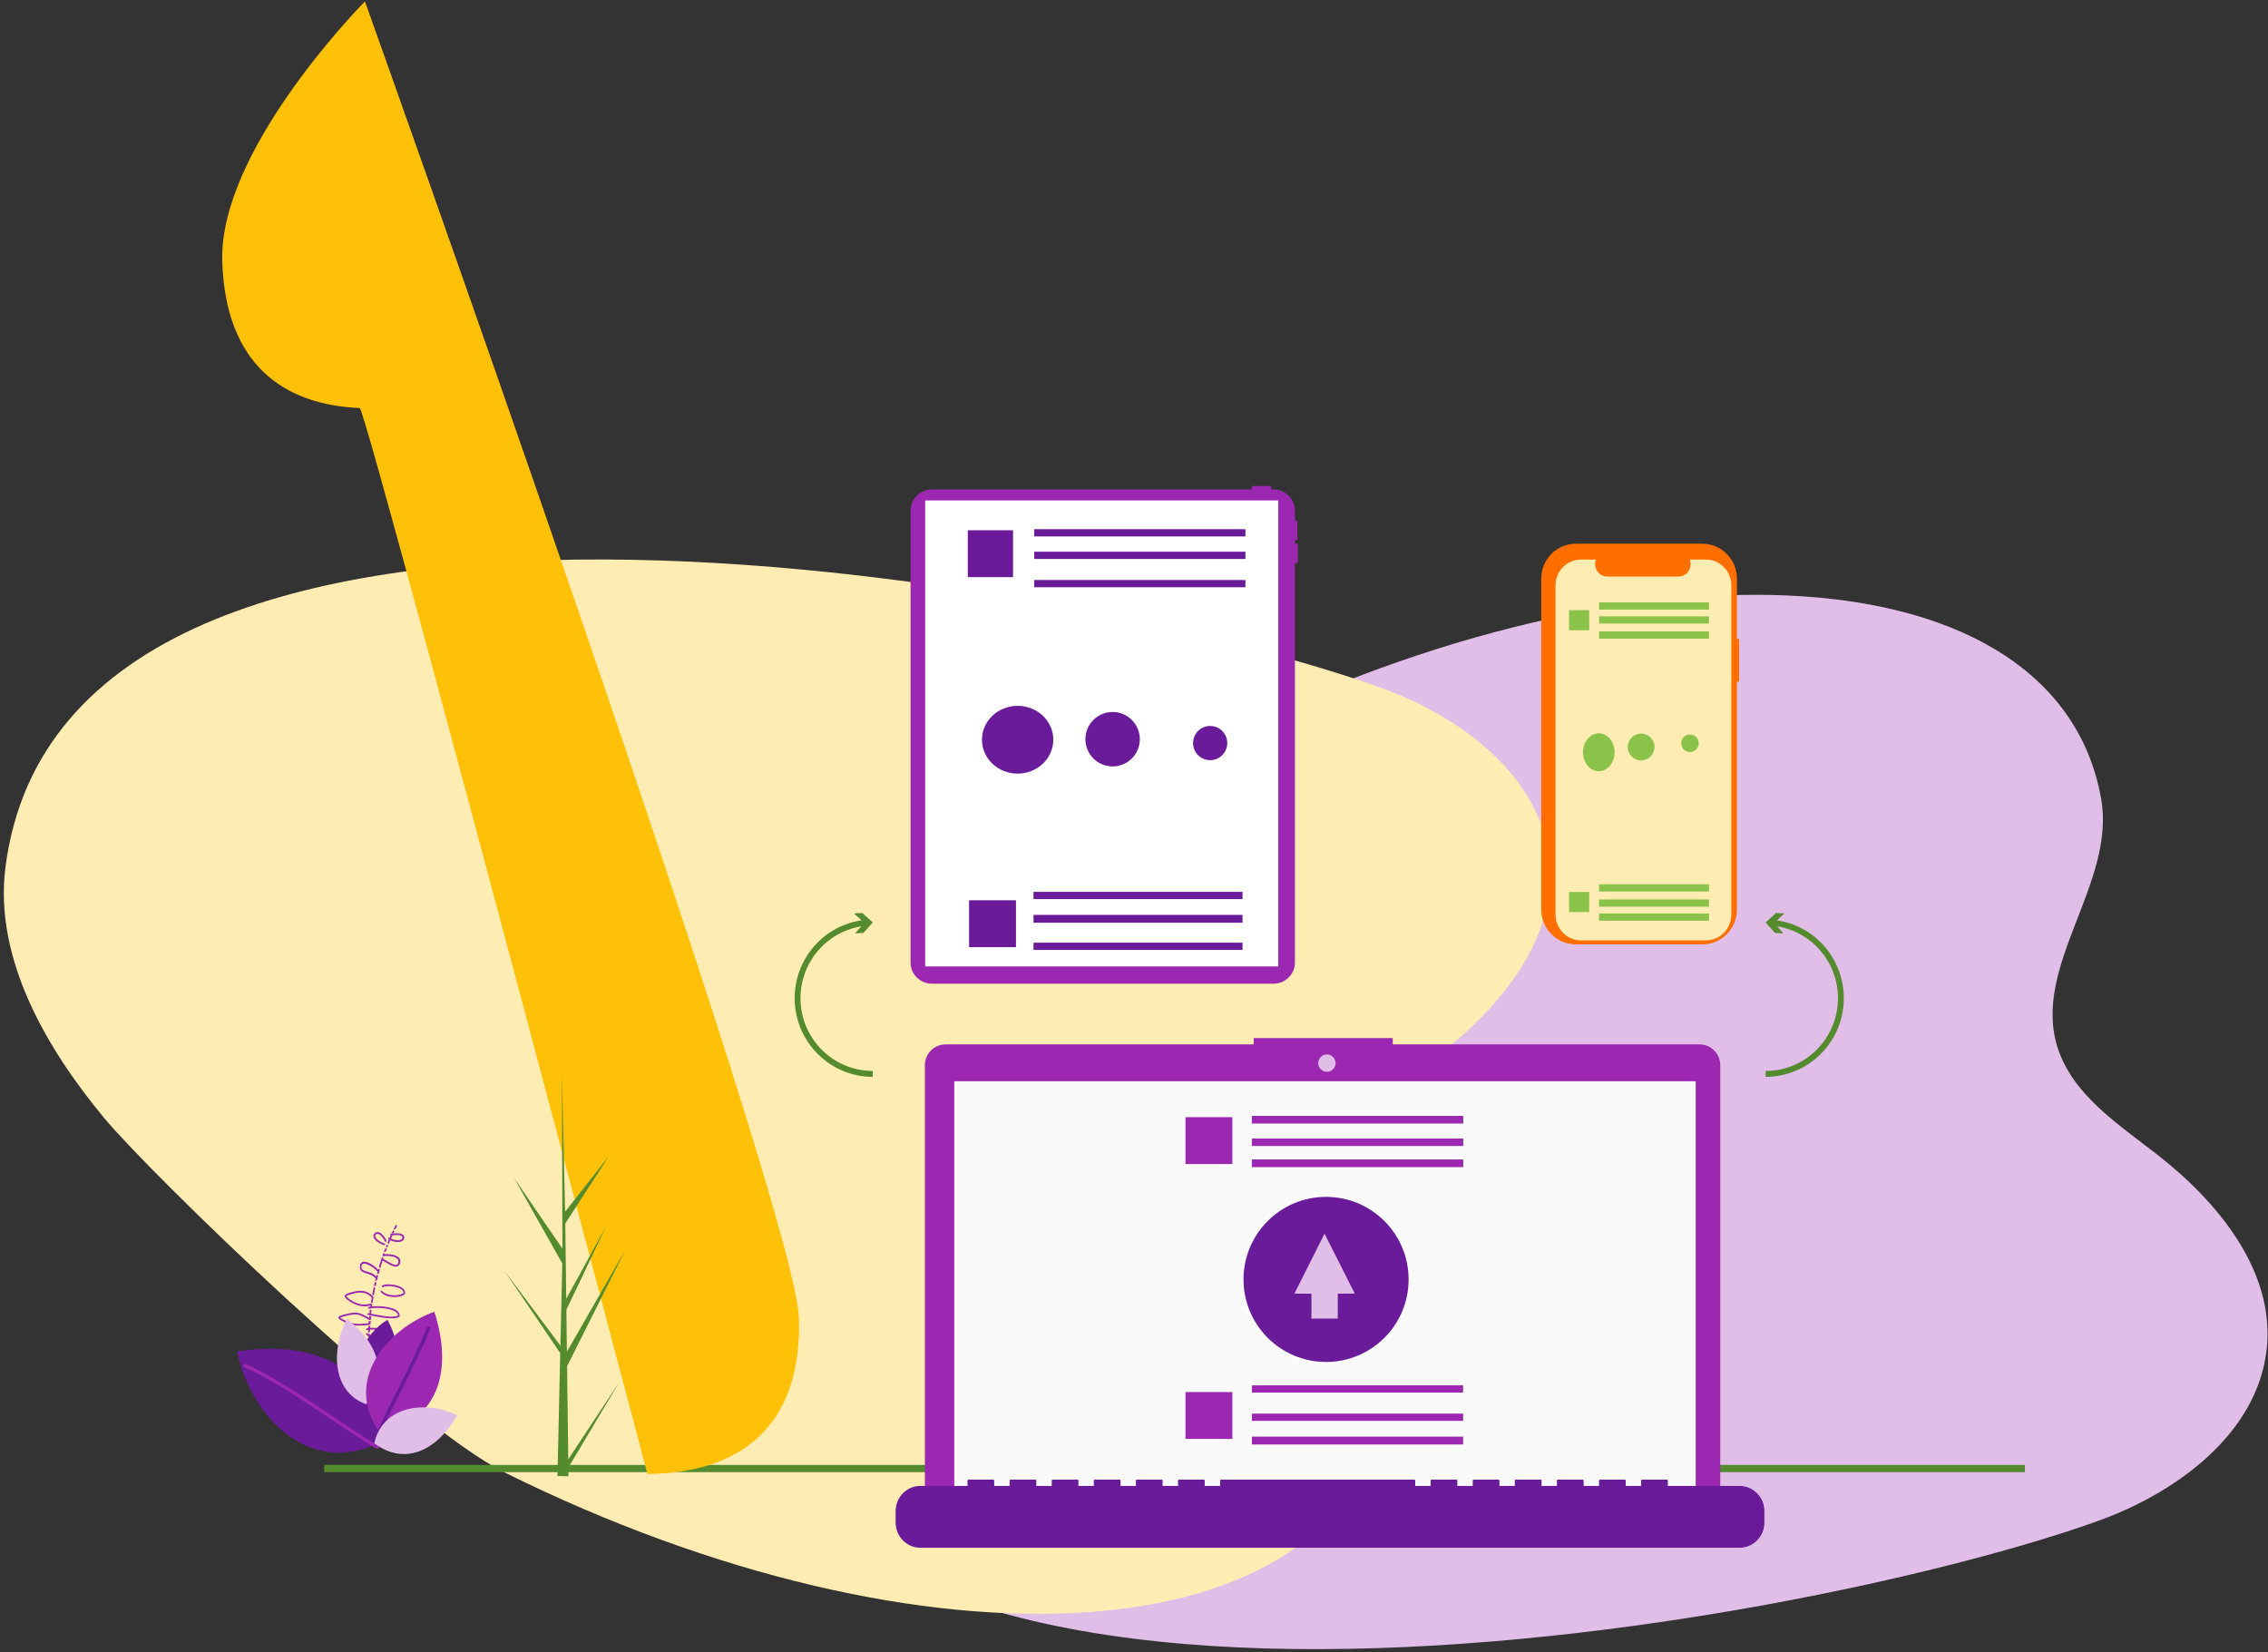 <?xml version="1.0" encoding="UTF-8"?>
<svg width="313px" height="228px" viewBox="0 0 313 228" version="1.1" xmlns="http://www.w3.org/2000/svg" xmlns:xlink="http://www.w3.org/1999/xlink">
    <rect x="0" y="0" width="313" height="228" fill="#333333" stroke="none"/>
    <!-- Generator: Sketch 64 (93537) - https://sketch.com -->
    <title>Integration1</title>
    <desc>Created with Sketch.</desc>
    <g id="Landing" stroke="none" stroke-width="1" fill="none" fill-rule="evenodd">
        <g transform="translate(-228, -3264)" id="Integration">
            <g transform="translate(-475, 3264)">
                <g id="Left" transform="translate(621, 0)">
                    <g id="Integration1" transform="translate(82, 0)">
                        <g id="Group" transform="translate(99.5, 82)" fill="#E1BEE7">
                            <path d="M190.481,28.292 C192.518,39.907 180.862,51.362 184.465,62.579 C186.538,69.059 192.756,73.098 198.115,77.267 C206.636,83.877 214.495,93.48 213.319,104.2 C212.046,115.763 201.042,123.935 190.102,127.88 C149.07,142.652 8.553,168.606 0.235,103.097 C-1.351,90.574 5.837,78.167 13.907,68.462 C20.323,60.746 56.072,26.065 69.138,19.593 C127.339,-9.259 184.476,-5.895 190.481,28.292" id="Path"></path>
                        </g>
                        <g id="Group" transform="translate(0.5, 77)" fill="#FFECB3">
                            <path d="M190.497,117.517 C192.534,105.903 180.879,94.448 184.481,83.231 C186.554,76.751 192.772,72.712 198.131,68.543 C206.65,61.933 214.511,52.33 213.336,41.61 C212.063,30.047 201.058,21.872 190.118,17.93 C149.086,3.155 8.569,-22.796 0.25,42.713 C-1.336,55.236 5.854,67.642 13.922,77.348 C20.34,85.064 56.088,119.742 69.152,126.217 C127.355,155.069 184.489,151.703 190.497,117.517" id="Path"></path>
                        </g>
                        <g id="Group-42" transform="translate(30.5, 0)">
                            <g id="Group" transform="translate(14, 202)" fill="#558B2F">
                                <rect id="Rectangle" x="0.24" y="0.169" width="234.713" height="1"></rect>
                            </g>
                            <g id="Group" fill="#FFC107">
                                <path d="M79.76,181.897 C80.216,197.395 71.097,203.076 59.65,203.407 C59.385,203.415 59.119,203.42 58.856,203.423 C32.901,105.367 19.663,56.331 19.143,56.31 C8.792,55.882 0.599,50.427 0.175,36.011 C-0.264,21.095 18.381,1.714 19.78,0.28 C19.782,0.28 19.782,0.28 19.782,0.28 C19.836,0.223 19.864,0.196 19.864,0.196 C19.864,0.196 79.302,166.4 79.76,181.897" id="Path"></path>
                            </g>
                            <g id="Group" transform="translate(39, 148)" fill="#558B2F">
                                <path d="M8.927,53.387 L15.956,42.765 L8.943,54.529 L8.956,55.724 C8.443,55.73 7.937,55.722 7.432,55.698 L7.78,40.337 L7.772,40.217 L7.785,40.196 L7.819,38.742 L0.121,27.388 L7.809,37.656 L7.835,37.962 L8.1,26.358 L1.451,14.583 L8.118,24.319 L8.05,0.272 L8.05,0.192 L8.053,0.269 L8.493,19.221 L14.552,11.524 L8.514,20.855 L8.645,31.238 L14.219,21.103 L8.666,32.763 L8.739,38.537 L16.846,24.423 L8.762,40.55 L8.927,53.387 Z" id="Path"></path>
                            </g>
                        </g>
                        <g id="Group-43" transform="translate(109.5, 67)">
                            <g id="Group" transform="translate(16, 0)" fill="#9C27B0">
                                <path d="M53.48,8.014 L53.209,8.014 L53.209,7.542 L53.413,7.542 C53.488,7.542 53.55,7.481 53.55,7.409 L53.55,4.985 C53.55,4.911 53.488,4.852 53.413,4.852 L53.209,4.852 L53.209,3.476 L53.209,3.476 C53.209,1.858 51.886,0.547 50.254,0.547 L49.953,0.547 L49.953,0.211 C49.953,0.136 49.894,0.075 49.819,0.075 L47.375,0.075 C47.302,0.075 47.24,0.136 47.24,0.211 L47.24,0.547 L3.116,0.547 L3.116,0.547 C1.484,0.547 0.161,1.858 0.161,3.476 L0.161,65.828 L0.161,65.828 C0.161,67.446 1.484,68.758 3.116,68.758 L50.254,68.758 C51.886,68.758 53.209,67.446 53.209,65.828 L53.209,10.704 L53.48,10.704 C53.556,10.704 53.618,10.642 53.618,10.568 L53.618,8.147 C53.618,8.072 53.556,8.014 53.48,8.014 L53.48,8.014 Z" id="Path"></path>
                            </g>
                            <g id="Group" transform="translate(18, 2)" fill="#FFFFFF">
                                <rect id="Rectangle" x="0.183" y="0.064" width="48.719" height="64.312"></rect>
                            </g>
                            <g id="Group" transform="translate(134, 59)" fill="#558B2F">
                                <path d="M8.112,4.408 C6.435,2.569 4.176,1.37 1.72,1.014 L2.771,0.06 L1.609,0 L0.17,1.307 L1.472,2.756 L2.634,2.815 L1.763,1.847 C6.597,2.631 10.152,6.83 10.152,11.758 C10.152,17.302 5.683,21.799 0.173,21.799 L0.17,21.799 L0.17,22.613 C6.13,22.613 10.961,17.75 10.961,11.758 C10.961,9.035 9.942,6.409 8.112,4.408 L8.112,4.408 Z" id="Path"></path>
                            </g>
                            <g id="Group" transform="translate(0, 59)" fill="#558B2F">
                                <path d="M3.014,4.408 C4.691,2.569 6.952,1.37 9.405,1.014 L8.354,0.06 L9.516,0 L10.956,1.307 L9.656,2.756 L8.492,2.815 L9.365,1.847 C4.529,2.631 0.976,6.83 0.976,11.758 C0.976,17.302 5.443,21.799 10.953,21.799 L10.956,21.799 L10.956,22.613 C4.998,22.613 0.167,17.75 0.167,11.758 C0.167,9.035 1.183,6.409 3.014,4.408 L3.014,4.408 Z" id="Path"></path>
                            </g>
                            <g id="Group" transform="translate(33, 6)" fill="#6A1B9A">
                                <rect id="Rectangle" x="0.231" y="0.031" width="29.148" height="1"></rect>
                            </g>
                            <g id="Group" transform="translate(33, 9)" fill="#6A1B9A">
                                <rect id="Rectangle" x="0.231" y="0.142" width="29.148" height="1"></rect>
                            </g>
                            <g id="Group" transform="translate(33, 13)" fill="#6A1B9A">
                                <rect id="Rectangle" x="0.231" y="0.045" width="29.148" height="1"></rect>
                            </g>
                            <g id="Group" transform="translate(24, 6)" fill="#6A1B9A">
                                <rect id="Rectangle" x="0.065" y="0.178" width="6.241" height="6.472"></rect>
                            </g>
                            <g id="Group" transform="translate(33, 56)" fill="#6A1B9A">
                                <rect id="Rectangle" x="0.131" y="0.083" width="28.847" height="1"></rect>
                            </g>
                            <g id="Group" transform="translate(33, 59)" fill="#6A1B9A">
                                <rect id="Rectangle" x="0.131" y="0.259" width="28.847" height="1.083"></rect>
                            </g>
                            <g id="Group" transform="translate(33, 63)" fill="#6A1B9A">
                                <rect id="Rectangle" x="0.131" y="0.097" width="28.847" height="1"></rect>
                            </g>
                            <g id="Group" transform="translate(24, 57)" fill="#6A1B9A">
                                <rect id="Rectangle" x="0.24" y="0.245" width="6.472" height="6.472"></rect>
                            </g>
                            <g id="Group" transform="translate(31, 35) scale(-1, 1) rotate(-90) translate(-31, -35) translate(26, 30)" fill="#6A1B9A">
                                <path d="M4.912,0.135 C7.495,0.135 9.588,2.339 9.588,5.058 C9.588,7.779 7.495,9.983 4.912,9.983 C2.327,9.983 0.233,7.779 0.233,5.058 C0.233,2.339 2.327,0.135 4.912,0.135" id="Path"></path>
                            </g>
                            <g id="Group" transform="translate(44, 35) scale(-1, 1) rotate(-90) translate(-44, -35) translate(40, 31)" fill="#6A1B9A">
                                <path d="M3.983,0.195 C6.058,0.195 7.741,1.877 7.741,3.95 C7.741,6.025 6.058,7.707 3.983,7.707 C1.908,7.707 0.229,6.025 0.229,3.95 C0.229,1.877 1.908,0.195 3.983,0.195" id="Path"></path>
                            </g>
                            <g id="Group" transform="translate(57.5, 35.5) scale(-1, 1) rotate(-90) translate(-57.5, -35.5) translate(55, 33)" fill="#6A1B9A">
                                <path d="M2.452,0.13 C3.755,0.13 4.813,1.186 4.813,2.489 C4.813,3.794 3.755,4.85 2.452,4.85 C1.149,4.85 0.09,3.794 0.09,2.489 C0.09,1.186 1.149,0.13 2.452,0.13" id="Path"></path>
                            </g>
                        </g>
                        <g id="Group-41" transform="translate(212.5, 75)">
                            <g id="Group" fill="#FF6F00">
                                <path d="M27.511,13.178 L27.21,13.178 L27.21,4.857 L27.21,4.857 C27.21,2.197 25.074,0.038 22.439,0.038 L4.972,0.038 L4.972,0.038 C2.338,0.038 0.202,2.197 0.202,4.857 L0.202,50.513 C0.202,53.173 2.338,55.332 4.972,55.332 L22.439,55.332 L22.439,55.332 C25.074,55.332 27.21,53.173 27.21,50.513 L27.21,19.103 L27.511,19.103 L27.511,13.178 Z" id="Path"></path>
                            </g>
                            <g id="Group" transform="translate(2, 2)" fill="#FFECB3">
                                <path d="M24.441,3.806 L24.441,49.197 C24.441,49.197 24.441,49.197 24.441,49.197 C24.441,51.173 22.872,52.779 20.935,52.779 L3.675,52.779 C1.738,52.779 0.17,51.173 0.17,49.197 L0.17,3.806 C0.17,1.827 1.738,0.225 3.675,0.225 L5.768,0.225 C5.686,0.428 5.646,0.647 5.646,0.866 C5.646,1.806 6.39,2.569 7.31,2.569 L17.152,2.569 C17.152,2.569 17.152,2.569 17.152,2.569 C18.071,2.569 18.816,1.806 18.816,0.866 C18.816,0.647 18.774,0.428 18.694,0.225 L20.935,0.225 C22.872,0.225 24.441,1.827 24.441,3.806 L24.441,3.806 Z" id="Path"></path>
                            </g>
                            <g id="Group" transform="translate(8, 8)" fill="#8BC34A">
                                <rect id="Rectangle" x="0.179" y="0.126" width="15.173" height="1"></rect>
                            </g>
                            <g id="Group" transform="translate(8, 10)" fill="#8BC34A">
                                <rect id="Rectangle" x="0.179" y="0.054" width="15.173" height="1"></rect>
                            </g>
                            <g id="Group" transform="translate(8, 12)" fill="#8BC34A">
                                <rect id="Rectangle" x="0.179" y="0.136" width="15.173" height="1"></rect>
                            </g>
                            <g id="Group" transform="translate(4, 9)" fill="#8BC34A">
                                <rect id="Rectangle" x="0.042" y="0.205" width="2.78" height="2.78"></rect>
                            </g>
                            <g id="Group" transform="translate(8, 47)" fill="#8BC34A">
                                <rect id="Rectangle" x="0.179" y="0.045" width="15.173" height="1"></rect>
                            </g>
                            <g id="Group" transform="translate(8, 49)" fill="#8BC34A">
                                <rect id="Rectangle" x="0.179" y="0.13" width="15.173" height="1"></rect>
                            </g>
                            <g id="Group" transform="translate(8, 51)" fill="#8BC34A">
                                <rect id="Rectangle" x="0.179" y="0.066" width="15.173" height="1"></rect>
                            </g>
                            <g id="Group-45" transform="translate(5, 25)" fill="#8BC34A">
                                <g id="Group" transform="translate(3, 3.5) scale(-1, 1) rotate(-90) translate(-3, -3.5) translate(0, 1)">
                                    <path d="M2.68,0.172 C4.126,0.172 5.299,1.149 5.299,2.354 C5.299,3.559 4.126,4.537 2.68,4.537 C1.234,4.537 0.061,3.559 0.061,2.354 C0.061,1.149 1.234,0.172 2.68,0.172" id="Path"></path>
                                </g>
                                <g id="Group" transform="translate(9, 3) scale(-1, 1) rotate(-90) translate(-9, -3) translate(7, 1)">
                                    <path d="M1.904,0.166 C2.927,0.166 3.757,0.993 3.757,2.016 C3.757,3.039 2.927,3.868 1.904,3.868 C0.884,3.868 0.054,3.039 0.054,2.016 C0.054,0.993 0.884,0.166 1.904,0.166" id="Path"></path>
                                </g>
                                <g id="Group" transform="translate(15.5, 2.5) scale(-1, 1) rotate(-90) translate(-15.5, -2.5) translate(14, 1)">
                                    <path d="M1.429,0.059 C2.098,0.059 2.642,0.602 2.642,1.273 C2.642,1.944 2.098,2.486 1.429,2.486 C0.758,2.486 0.213,1.944 0.213,1.273 C0.213,0.602 0.758,0.059 1.429,0.059" id="Path"></path>
                                </g>
                            </g>
                        </g>
                        <g id="Group-40" transform="translate(123.5, 123)">
                            <g id="Group" transform="translate(93, 0)" fill="#8BC34A">
                                <rect id="Rectangle" x="0.042" y="0.094" width="2.78" height="2.78"></rect>
                            </g>
                            <g id="Group" transform="translate(4, 20)" fill="#9C27B0">
                                <path d="M107.042,1.133 L64.709,1.133 L64.709,0.258 L45.514,0.258 L45.514,1.133 L3.004,1.133 L3.004,1.133 C1.422,1.133 0.141,2.419 0.141,4.005 L0.141,62.123 L0.141,62.123 C0.141,63.707 1.422,64.995 3.004,64.995 L107.042,64.995 C108.621,64.995 109.906,63.707 109.906,62.123 L109.906,4.005 L109.906,4.005 C109.906,2.419 108.621,1.133 107.042,1.133 L107.042,1.133 Z" id="Path"></path>
                            </g>
                            <g id="Group" transform="translate(8, 26)" fill="#FAFAFA">
                                <rect id="Rectangle" x="0.195" y="0.221" width="102.322" height="57.316"></rect>
                            </g>
                            <g id="Group" transform="translate(59.5, 23.5) scale(-1, 1) rotate(-90) translate(-59.5, -23.5) translate(58, 22)" fill="#E1BEE7">
                                <path d="M1.282,0.18 C1.944,0.18 2.48,0.715 2.48,1.378 C2.48,2.04 1.944,2.576 1.282,2.576 C0.619,2.576 0.084,2.04 0.084,1.378 C0.084,0.715 0.619,0.18 1.282,0.18" id="Path"></path>
                            </g>
                            <g id="Group" transform="translate(0, 81)" fill="#6A1B9A">
                                <path d="M116.595,1.073 L106.673,1.073 L106.673,0.344 L106.673,0.344 C106.673,0.264 106.611,0.198 106.533,0.198 L103.132,0.198 L103.132,0.198 C103.054,0.198 102.989,0.264 102.989,0.344 L102.989,1.073 L100.864,1.073 L100.864,0.344 C100.864,0.264 100.8,0.198 100.722,0.198 L97.321,0.198 L97.321,0.198 C97.243,0.198 97.178,0.264 97.178,0.344 L97.178,1.073 L95.054,1.073 L95.054,0.344 C95.054,0.264 94.989,0.198 94.911,0.198 L91.51,0.198 L91.51,0.198 C91.432,0.198 91.367,0.264 91.367,0.344 L91.367,1.073 L89.243,1.073 L89.243,0.344 L89.243,0.344 C89.243,0.264 89.178,0.198 89.1,0.198 L85.699,0.198 L85.699,0.198 C85.621,0.198 85.559,0.264 85.559,0.344 L85.559,1.073 L83.432,1.073 L83.432,0.344 C83.432,0.264 83.37,0.198 83.292,0.198 L79.889,0.198 L79.889,0.198 C79.811,0.198 79.749,0.264 79.749,0.344 L79.749,1.073 L77.621,1.073 L77.621,0.344 C77.621,0.264 77.559,0.198 77.481,0.198 L74.081,0.198 L74.081,0.198 C74.002,0.198 73.938,0.264 73.938,0.344 L73.938,1.073 L71.811,1.073 L71.811,0.344 L71.811,0.344 C71.811,0.264 71.749,0.198 71.671,0.198 L45.029,0.198 L45.029,0.198 C44.949,0.198 44.887,0.264 44.887,0.344 L44.887,1.073 L42.759,1.073 L42.759,0.344 L42.759,0.344 C42.759,0.264 42.698,0.198 42.619,0.198 L39.219,0.198 L39.219,0.198 C39.141,0.198 39.076,0.264 39.076,0.344 L39.076,1.073 L36.951,1.073 L36.951,0.344 L36.951,0.344 C36.951,0.264 36.887,0.198 36.809,0.198 L33.408,0.198 L33.408,0.198 C33.33,0.198 33.265,0.264 33.265,0.344 L33.265,1.073 L31.141,1.073 L31.141,0.344 L31.141,0.344 C31.141,0.264 31.076,0.198 30.998,0.198 L27.597,0.198 L27.597,0.198 C27.519,0.198 27.454,0.264 27.454,0.344 L27.454,1.073 L25.33,1.073 L25.33,0.344 L25.33,0.344 C25.33,0.264 25.265,0.198 25.187,0.198 L21.786,0.198 L21.786,0.198 C21.708,0.198 21.646,0.264 21.646,0.344 L21.646,1.073 L19.519,1.073 L19.519,0.344 L19.519,0.344 C19.519,0.264 19.457,0.198 19.376,0.198 L15.976,0.198 L15.976,0.198 C15.897,0.198 15.836,0.264 15.836,0.344 L15.836,1.073 L13.708,1.073 L13.708,0.344 L13.708,0.344 C13.708,0.264 13.646,0.198 13.568,0.198 L10.167,0.198 L10.167,0.198 C10.087,0.198 10.025,0.264 10.025,0.344 L10.025,1.073 L3.506,1.073 C1.629,1.073 0.105,2.631 0.105,4.548 L0.105,6.12 C0.105,8.04 1.629,9.598 3.506,9.598 L116.595,9.598 L116.595,9.598 C118.472,9.598 119.996,8.04 119.996,6.12 L119.996,4.548 C119.996,2.631 118.472,1.073 116.595,1.073 L116.595,1.073 Z" id="Path"></path>
                            </g>
                            <g id="Group" transform="translate(49, 31)" fill="#6A1B9A">
                                <rect id="Rectangle" x="0.27" y="0.031" width="29.148" height="1"></rect>
                            </g>
                            <g id="Group" transform="translate(49, 34)" fill="#6A1B9A">
                                <rect id="Rectangle" x="0.27" y="0.142" width="29.148" height="1"></rect>
                            </g>
                            <g id="Group" transform="translate(49, 37)" fill="#6A1B9A">
                                <rect id="Rectangle" x="0.27" y="0.045" width="29.148" height="1"></rect>
                            </g>
                            <g id="Group" transform="translate(49, 31)" fill="#9C27B0">
                                <rect id="Rectangle" x="0.27" y="0.031" width="29.148" height="1"></rect>
                            </g>
                            <g id="Group" transform="translate(49, 34)" fill="#9C27B0">
                                <rect id="Rectangle" x="0.27" y="0.142" width="29.148" height="1"></rect>
                            </g>
                            <g id="Group" transform="translate(49, 37)" fill="#9C27B0">
                                <rect id="Rectangle" x="0.27" y="0.045" width="29.148" height="1"></rect>
                            </g>
                            <g id="Group" transform="translate(40, 31)" fill="#9C27B0">
                                <rect id="Rectangle" x="0.105" y="0.178" width="6.472" height="6.472"></rect>
                            </g>
                            <g id="Group" transform="translate(49, 68)" fill="#9C27B0">
                                <rect id="Rectangle" x="0.27" y="0.186" width="29.148" height="1"></rect>
                            </g>
                            <g id="Group" transform="translate(49, 72)" fill="#9C27B0">
                                <rect id="Rectangle" x="0.27" y="0.091" width="29.148" height="1"></rect>
                            </g>
                            <g id="Group" transform="translate(49, 75)" fill="#9C27B0">
                                <rect id="Rectangle" x="0.27" y="0.267" width="29.148" height="1.083"></rect>
                            </g>
                            <g id="Group" transform="translate(40, 69)" fill="#9C27B0">
                                <rect id="Rectangle" x="0.105" y="0.111" width="6.472" height="6.472"></rect>
                            </g>
                        </g>
                        <g id="Group-46" transform="translate(171.5, 165)">
                            <g id="Group" transform="translate(11.5, 11.5) scale(-1, 1) rotate(-90) translate(-11.5, -11.5) " fill="#6A1B9A">
                                <path d="M11.43,0.103 C17.72,0.103 22.822,5.205 22.822,11.495 C22.822,17.787 17.72,22.887 11.43,22.887 C5.137,22.887 0.038,17.787 0.038,11.495 C0.038,5.205 5.137,0.103 11.43,0.103" id="Path"></path>
                            </g>
                            <g id="Group" transform="translate(7, 5)" fill="#E1BEE7">
                                <polygon id="Path" points="8.47 8.527 4.294 0.256 0.136 8.538 2.486 8.535 2.486 11.97 6.121 11.97 6.121 8.53"></polygon>
                            </g>
                        </g>
                        <g id="Group-39" transform="translate(32.5, 169)">
                            <g id="Group" transform="translate(18, 0)" fill="#9C27B0">
                                <path d="M0.422,18.475 C0.39,18.458 0.366,18.426 0.364,18.385 C0.345,18.223 0.321,17.965 0.302,17.626 C0.31,17.629 0.318,17.634 0.326,17.637 C0.329,17.64 0.329,17.64 0.332,17.64 L0.353,17.653 C0.356,17.656 0.356,17.656 0.358,17.656 C0.411,17.688 0.48,17.67 0.512,17.615 C0.547,17.561 0.531,17.485 0.475,17.453 L0.443,17.434 C0.395,17.407 0.345,17.382 0.289,17.363 C0.281,17.187 0.276,16.992 0.271,16.783 C0.287,16.791 0.3,16.797 0.313,16.805 C0.316,16.807 0.316,16.807 0.318,16.807 L0.326,16.813 C0.329,16.813 0.329,16.816 0.329,16.816 C0.385,16.845 0.454,16.826 0.486,16.77 C0.496,16.751 0.501,16.732 0.501,16.713 C0.517,17.512 0.563,18.082 0.594,18.358 C0.602,18.423 0.555,18.483 0.491,18.491 C0.467,18.494 0.443,18.488 0.422,18.475 Z M0.553,16.704 C0.55,16.666 0.528,16.629 0.483,16.607 L0.467,16.599 C0.402,16.572 0.338,16.547 0.267,16.528 C0.261,16.076 0.267,15.558 0.293,14.983 C0.293,14.994 0.293,15.007 0.299,15.018 C0.309,15.051 0.335,15.075 0.367,15.089 C0.399,15.102 0.438,15.108 0.476,15.097 C0.499,15.091 0.531,15.086 0.569,15.078 C0.563,15.241 0.56,15.401 0.557,15.552 C0.534,15.539 0.515,15.528 0.499,15.517 C0.492,15.514 0.486,15.509 0.479,15.506 C0.422,15.479 0.344,15.49 0.303,15.539 C0.254,15.59 0.264,15.663 0.325,15.704 C0.373,15.737 0.447,15.783 0.55,15.832 C0.547,16.146 0.547,16.439 0.553,16.704 Z M0.287,14.978 C0.298,14.669 0.316,14.346 0.34,14.007 C0.437,13.996 0.493,13.991 0.496,13.991 C0.555,13.985 0.602,13.939 0.608,13.888 C0.584,14.219 0.564,14.536 0.552,14.837 C0.481,14.847 0.422,14.858 0.378,14.872 C0.325,14.885 0.29,14.929 0.287,14.978 Z M0.35,13.766 C0.366,13.603 0.378,13.441 0.397,13.272 C0.421,13.286 0.443,13.297 0.468,13.31 C0.471,13.31 0.471,13.313 0.474,13.313 C0.536,13.343 0.616,13.324 0.653,13.27 C0.662,13.256 0.669,13.24 0.672,13.226 C0.65,13.449 0.631,13.663 0.613,13.874 C0.613,13.869 0.613,13.863 0.613,13.858 C0.607,13.82 0.582,13.788 0.545,13.769 C0.52,13.758 0.492,13.752 0.462,13.755 C0.462,13.755 0.421,13.76 0.35,13.766 Z M0.672,13.213 C0.672,13.172 0.647,13.129 0.602,13.107 C0.542,13.075 0.478,13.042 0.411,13.01 C0.43,12.847 0.449,12.684 0.472,12.516 C0.465,12.565 0.494,12.608 0.542,12.63 C0.554,12.635 0.567,12.641 0.583,12.644 C0.583,12.644 0.637,12.652 0.733,12.668 C0.71,12.852 0.688,13.034 0.672,13.213 Z M0.462,12.511 C0.483,12.305 0.507,12.096 0.534,11.884 C0.542,11.811 0.55,11.738 0.561,11.662 C0.558,11.678 0.561,11.697 0.566,11.714 C0.577,11.741 0.596,11.765 0.62,11.776 C0.649,11.792 0.684,11.798 0.716,11.784 C0.735,11.779 0.756,11.773 0.783,11.765 C0.778,11.817 0.772,11.866 0.767,11.914 C0.746,12.088 0.724,12.261 0.705,12.429 C0.638,12.416 0.601,12.41 0.601,12.41 C0.537,12.397 0.475,12.44 0.462,12.503 C0.462,12.505 0.462,12.508 0.462,12.511 Z M0.56,11.654 C0.586,11.459 0.613,11.258 0.642,11.058 C0.7,11.041 0.762,11.022 0.82,11.003 C0.862,10.99 0.892,10.952 0.899,10.911 C0.868,11.115 0.838,11.318 0.815,11.519 C0.743,11.529 0.685,11.546 0.637,11.562 C0.594,11.575 0.568,11.613 0.56,11.654 Z M0.679,10.8 C0.724,10.507 0.772,10.206 0.828,9.903 C0.844,9.919 0.862,9.933 0.881,9.949 C0.886,9.952 0.892,9.954 0.897,9.96 C0.947,9.987 1.011,9.973 1.045,9.927 C1.056,9.914 1.064,9.897 1.067,9.881 C1.006,10.231 0.95,10.572 0.899,10.906 C0.902,10.887 0.899,10.871 0.894,10.852 C0.886,10.822 0.865,10.8 0.841,10.787 C0.812,10.77 0.78,10.765 0.748,10.778 C0.724,10.784 0.703,10.792 0.679,10.8 Z M1.069,9.87 C1.075,9.83 1.059,9.789 1.027,9.762 L1.027,9.762 C0.974,9.719 0.923,9.681 0.873,9.643 C0.939,9.279 1.014,8.911 1.096,8.537 C1.088,8.572 1.098,8.612 1.128,8.642 C1.175,8.691 1.226,8.737 1.282,8.781 C1.202,9.149 1.133,9.512 1.069,9.87 Z M1.096,8.528 C1.207,8.013 1.332,7.485 1.475,6.948 C1.489,6.964 1.504,6.981 1.52,6.997 C1.528,7.005 1.539,7.013 1.547,7.018 C1.592,7.043 1.645,7.037 1.685,6.999 C1.698,6.986 1.709,6.967 1.714,6.948 C1.65,7.195 1.589,7.436 1.531,7.677 C1.449,7.702 1.377,7.729 1.313,7.761 C1.255,7.791 1.231,7.862 1.26,7.921 C1.274,7.943 1.29,7.959 1.308,7.97 C1.34,7.989 1.382,7.992 1.417,7.973 C1.433,7.965 1.449,7.959 1.465,7.951 C1.42,8.141 1.377,8.331 1.337,8.518 C1.321,8.504 1.305,8.49 1.292,8.474 C1.284,8.466 1.276,8.458 1.266,8.453 C1.221,8.428 1.165,8.436 1.128,8.474 C1.112,8.488 1.101,8.507 1.096,8.528 Z M1.717,6.94 C1.725,6.902 1.717,6.861 1.688,6.831 C1.64,6.783 1.592,6.737 1.542,6.693 C1.595,6.495 1.65,6.297 1.709,6.097 C1.725,6.113 1.738,6.129 1.749,6.143 C1.759,6.154 1.77,6.165 1.783,6.17 C1.823,6.194 1.876,6.192 1.913,6.159 C1.932,6.143 1.945,6.124 1.95,6.102 C1.868,6.384 1.791,6.663 1.717,6.94 Z M1.95,6.099 C1.961,6.064 1.956,6.024 1.929,5.991 C1.889,5.945 1.841,5.893 1.783,5.842 C1.924,5.373 2.078,4.896 2.242,4.416 C2.224,4.468 2.247,4.53 2.295,4.557 C2.335,4.579 2.375,4.603 2.417,4.627 C2.247,5.124 2.094,5.614 1.95,6.099 Z M2.242,4.413 C2.308,4.221 2.377,4.028 2.449,3.836 C2.444,3.852 2.441,3.868 2.444,3.887 C2.449,3.928 2.47,3.961 2.502,3.977 C2.523,3.99 2.547,3.996 2.574,3.993 C2.595,3.988 2.619,3.985 2.643,3.985 C2.592,4.123 2.542,4.262 2.494,4.4 C2.465,4.381 2.436,4.365 2.409,4.348 L2.409,4.348 C2.354,4.318 2.282,4.337 2.25,4.394 C2.247,4.4 2.245,4.408 2.242,4.413 Z M2.452,3.828 C2.518,3.643 2.587,3.462 2.659,3.277 C2.709,3.294 2.757,3.305 2.799,3.313 C2.86,3.321 2.921,3.277 2.932,3.212 C2.94,3.161 2.913,3.115 2.871,3.09 C2.86,3.085 2.847,3.08 2.834,3.077 C2.81,3.074 2.781,3.066 2.746,3.055 C2.786,2.952 2.826,2.849 2.868,2.746 C2.876,2.762 2.882,2.776 2.887,2.789 C2.897,2.817 2.916,2.836 2.94,2.849 C2.969,2.865 3.006,2.871 3.038,2.855 C3.067,2.844 3.089,2.822 3.102,2.795 C2.972,3.112 2.85,3.427 2.733,3.741 C2.664,3.744 2.6,3.749 2.545,3.757 C2.502,3.76 2.468,3.79 2.452,3.828 Z M3.104,2.787 C3.115,2.76 3.115,2.73 3.102,2.7 C3.075,2.63 3.035,2.551 2.985,2.464 C3.152,2.066 3.327,1.667 3.513,1.266 C3.492,1.315 3.505,1.374 3.548,1.407 C3.585,1.437 3.625,1.467 3.664,1.494 C3.465,1.925 3.28,2.356 3.104,2.787 Z M3.516,1.258 C3.693,0.876 3.882,0.493 4.078,0.108 C4.107,0.052 4.179,0.03 4.235,0.06 C4.237,0.06 4.237,0.06 4.237,0.062 C4.293,0.092 4.314,0.163 4.285,0.22 C4.214,0.355 4.147,0.491 4.078,0.626 C3.996,0.637 3.922,0.645 3.863,0.653 C3.8,0.659 3.755,0.718 3.762,0.783 C3.768,0.824 3.789,0.857 3.821,0.876 C3.842,0.886 3.866,0.892 3.892,0.889 C3.911,0.886 3.932,0.884 3.954,0.881 C3.89,1.011 3.826,1.144 3.765,1.274 C3.739,1.258 3.715,1.239 3.691,1.22 C3.686,1.217 3.68,1.212 3.675,1.209 C3.627,1.182 3.563,1.193 3.529,1.242 C3.524,1.247 3.518,1.252 3.516,1.258" id="Shape"></path>
                            </g>
                            <g id="Group" transform="translate(21, 1)" fill="#9C27B0">
                                <path d="M0.356,1.167 C0.322,1.147 0.285,1.131 0.251,1.112 C0.204,1.084 0.158,1.054 0.115,1.024 C0.065,0.991 0.05,0.93 0.074,0.883 C0.074,0.881 0.077,0.875 0.077,0.872 C0.08,0.867 0.087,0.861 0.093,0.856 C0.133,0.806 0.207,0.795 0.263,0.823 C0.269,0.828 0.276,0.831 0.282,0.834 C0.31,0.853 0.337,0.872 0.368,0.892 C0.406,0.914 0.446,0.936 0.486,0.955 C0.486,0.955 0.489,0.955 0.489,0.955 C0.693,1.057 0.935,1.125 1.167,1.156 C1.399,1.183 1.619,1.169 1.768,1.114 C1.87,1.076 1.938,1.026 1.981,0.96 C2.003,0.922 2.021,0.875 2.025,0.814 C2.031,0.737 2.012,0.688 1.987,0.647 C1.96,0.605 1.919,0.57 1.857,0.539 C1.857,0.539 1.854,0.539 1.854,0.539 C1.706,0.465 1.452,0.44 1.195,0.446 C0.972,0.449 0.752,0.473 0.588,0.49 C0.563,0.493 0.539,0.495 0.517,0.498 C0.486,0.501 0.458,0.495 0.433,0.484 C0.396,0.465 0.371,0.432 0.365,0.391 C0.356,0.325 0.409,0.267 0.483,0.259 C0.551,0.25 0.638,0.242 0.734,0.231 C0.87,0.22 1.028,0.206 1.192,0.204 C1.47,0.201 1.761,0.22 1.99,0.33 C1.99,0.33 1.99,0.33 1.99,0.33 C2.083,0.374 2.167,0.44 2.22,0.526 C2.278,0.611 2.303,0.715 2.294,0.828 C2.291,0.919 2.263,1.004 2.216,1.076 C2.142,1.2 2.015,1.285 1.87,1.337 C1.727,1.39 1.563,1.412 1.393,1.412 C1.049,1.409 0.672,1.321 0.356,1.167" id="Path"></path>
                            </g>
                            <g id="Group" transform="translate(19, 1)" fill="#9C27B0">
                                <path d="M0.916,1.593 C0.735,1.491 0.545,1.365 0.388,1.222 C0.231,1.076 0.105,0.914 0.058,0.726 C0.028,0.603 0.039,0.462 0.107,0.338 C0.124,0.308 0.143,0.281 0.165,0.253 C0.267,0.121 0.399,0.047 0.539,0.033 C0.677,0.019 0.809,0.063 0.93,0.129 C1.142,0.248 1.335,0.443 1.494,0.647 C1.582,0.757 1.659,0.87 1.72,0.977 C1.772,1.062 1.813,1.145 1.841,1.216 C1.855,1.246 1.855,1.277 1.844,1.304 C1.841,1.307 1.841,1.31 1.841,1.313 C1.827,1.34 1.805,1.362 1.775,1.373 C1.742,1.387 1.703,1.384 1.673,1.368 C1.648,1.354 1.629,1.335 1.618,1.307 C1.612,1.293 1.607,1.277 1.599,1.263 C1.541,1.136 1.434,0.96 1.304,0.795 C1.158,0.608 0.98,0.432 0.817,0.341 C0.817,0.341 0.814,0.341 0.814,0.341 C0.814,0.341 0.814,0.341 0.814,0.341 C0.718,0.289 0.633,0.267 0.561,0.272 C0.493,0.281 0.427,0.311 0.355,0.402 C0.341,0.421 0.327,0.438 0.319,0.457 C0.281,0.528 0.275,0.594 0.292,0.669 C0.311,0.746 0.358,0.831 0.429,0.916 C0.57,1.087 0.803,1.255 1.029,1.381 C1.032,1.381 1.032,1.381 1.035,1.381 C1.037,1.384 1.037,1.387 1.043,1.387 C1.202,1.475 1.362,1.541 1.472,1.577 C1.508,1.588 1.538,1.596 1.563,1.599 C1.577,1.601 1.59,1.604 1.601,1.612 C1.645,1.634 1.673,1.684 1.665,1.736 C1.654,1.802 1.59,1.846 1.527,1.835 C1.483,1.83 1.434,1.816 1.381,1.8 C1.249,1.758 1.087,1.687 0.916,1.593" id="Path"></path>
                            </g>
                            <g id="Group" transform="translate(20, 4)" fill="#9C27B0">
                                <path d="M1.396,1.588 C1.031,1.409 0.65,1.158 0.344,0.991 C0.294,0.963 0.248,0.938 0.201,0.916 C0.145,0.889 0.118,0.828 0.139,0.773 C0.139,0.77 0.139,0.77 0.139,0.77 C0.142,0.765 0.145,0.759 0.149,0.754 C0.186,0.696 0.269,0.674 0.334,0.707 L0.334,0.707 C0.365,0.721 0.399,0.74 0.433,0.757 C0.771,0.936 1.164,1.2 1.523,1.376 C1.526,1.376 1.526,1.376 1.526,1.376 C1.529,1.376 1.529,1.379 1.529,1.379 C1.69,1.456 1.842,1.516 1.972,1.546 C2.102,1.574 2.201,1.571 2.269,1.541 C2.312,1.519 2.356,1.486 2.393,1.425 C2.421,1.381 2.446,1.321 2.464,1.244 C2.507,1.065 2.483,0.933 2.418,0.823 C2.353,0.715 2.238,0.625 2.09,0.55 C2.086,0.55 2.083,0.548 2.08,0.548 C1.669,0.344 1,0.305 0.607,0.336 C0.579,0.338 0.551,0.341 0.526,0.344 C0.495,0.347 0.467,0.341 0.443,0.327 C0.406,0.311 0.381,0.278 0.375,0.237 C0.371,0.22 0.375,0.201 0.381,0.184 C0.381,0.182 0.384,0.179 0.384,0.176 C0.402,0.138 0.443,0.107 0.492,0.105 C0.557,0.096 0.632,0.091 0.712,0.088 C1.148,0.072 1.764,0.118 2.22,0.338 C2.402,0.427 2.56,0.548 2.656,0.71 C2.755,0.872 2.786,1.07 2.73,1.296 C2.706,1.39 2.675,1.472 2.631,1.541 C2.572,1.64 2.489,1.714 2.387,1.756 C2.288,1.8 2.179,1.811 2.071,1.805 C1.851,1.789 1.628,1.701 1.396,1.588" id="Path"></path>
                            </g>
                            <g id="Group" transform="translate(17, 5)" fill="#9C27B0">
                                <path d="M0.471,1.492 C0.367,1.421 0.275,1.322 0.218,1.183 C0.163,1.043 0.151,0.876 0.178,0.684 C0.193,0.597 0.213,0.52 0.243,0.452 C0.315,0.291 0.436,0.189 0.57,0.149 C0.703,0.108 0.852,0.115 1.01,0.152 C1.322,0.223 1.674,0.412 1.986,0.625 C2.164,0.749 2.333,0.882 2.472,1.009 C2.541,1.074 2.603,1.133 2.655,1.192 C2.709,1.254 2.754,1.309 2.791,1.362 C2.816,1.399 2.821,1.446 2.811,1.486 C2.811,1.489 2.811,1.489 2.811,1.489 C2.806,1.514 2.793,1.535 2.776,1.554 C2.741,1.591 2.692,1.594 2.655,1.569 C2.642,1.56 2.632,1.551 2.623,1.535 C2.613,1.52 2.6,1.501 2.585,1.483 C2.531,1.412 2.447,1.322 2.343,1.229 C2.214,1.108 2.053,0.981 1.882,0.864 C1.882,0.864 1.882,0.864 1.882,0.864 C1.88,0.864 1.88,0.864 1.88,0.864 C1.657,0.709 1.412,0.57 1.189,0.483 C0.963,0.396 0.758,0.368 0.622,0.412 C0.532,0.443 0.475,0.492 0.433,0.582 C0.416,0.622 0.401,0.672 0.394,0.734 C0.371,0.885 0.384,0.987 0.414,1.062 C0.443,1.139 0.495,1.201 0.577,1.257 C0.579,1.257 0.579,1.257 0.582,1.26 C0.731,1.362 0.973,1.43 1.248,1.514 C1.523,1.597 1.833,1.703 2.125,1.901 C2.229,1.975 2.333,2.062 2.429,2.164 C2.476,2.213 2.521,2.266 2.566,2.322 C2.593,2.356 2.6,2.405 2.593,2.446 C2.593,2.449 2.593,2.452 2.59,2.455 C2.585,2.476 2.576,2.498 2.563,2.514 C2.526,2.557 2.476,2.563 2.434,2.535 C2.427,2.529 2.417,2.52 2.41,2.511 C2.395,2.492 2.38,2.473 2.368,2.455 C2.259,2.328 2.142,2.226 2.018,2.139 C2.018,2.139 2.018,2.139 2.018,2.139 C1.758,1.96 1.469,1.86 1.196,1.777 C0.924,1.693 0.669,1.628 0.473,1.495 C0.473,1.495 0.471,1.492 0.471,1.492" id="Path"></path>
                            </g>
                            <g id="Group" transform="translate(20, 8)" fill="#9C27B0">
                                <path d="M0.448,1.634 C0.362,1.582 0.28,1.524 0.206,1.458 C0.154,1.414 0.106,1.365 0.062,1.315 C0.035,1.285 0.025,1.246 0.032,1.208 C0.032,1.205 0.032,1.202 0.032,1.202 C0.037,1.18 0.047,1.161 0.062,1.145 C0.097,1.106 0.149,1.101 0.191,1.125 C0.201,1.131 0.208,1.136 0.215,1.145 C0.228,1.161 0.243,1.178 0.258,1.191 C0.344,1.28 0.443,1.357 0.552,1.425 C0.552,1.425 0.555,1.425 0.555,1.425 C0.953,1.67 1.486,1.767 1.969,1.761 C2.452,1.758 2.893,1.648 3.086,1.516 C3.14,1.48 3.172,1.445 3.18,1.425 L3.185,1.409 C3.185,1.313 3.153,1.224 3.088,1.134 C3.021,1.046 2.925,0.96 2.801,0.886 C2.801,0.886 2.801,0.883 2.798,0.883 C2.798,0.883 2.798,0.883 2.796,0.883 C2.464,0.68 1.959,0.548 1.483,0.506 C1.035,0.465 0.604,0.509 0.376,0.614 C0.362,0.622 0.347,0.63 0.332,0.638 C0.3,0.655 0.26,0.655 0.23,0.636 C0.213,0.625 0.198,0.605 0.186,0.583 C0.158,0.526 0.181,0.451 0.235,0.424 C0.295,0.388 0.362,0.36 0.438,0.338 C0.721,0.25 1.1,0.231 1.501,0.264 C2.001,0.311 2.528,0.443 2.905,0.674 C3.046,0.759 3.167,0.861 3.254,0.982 C3.343,1.103 3.4,1.246 3.403,1.406 C3.403,1.456 3.39,1.502 3.37,1.541 C3.331,1.618 3.271,1.673 3.197,1.723 C3.123,1.772 3.034,1.813 2.932,1.852 C2.727,1.923 2.469,1.976 2.187,1.995 C1.625,2.033 0.961,1.951 0.448,1.634" id="Path"></path>
                            </g>
                            <g id="Group" transform="translate(15, 9)" fill="#9C27B0">
                                <path d="M0.874,1.677 C0.669,1.552 0.498,1.421 0.367,1.304 C0.233,1.187 0.144,1.087 0.092,0.997 C0.079,0.97 0.067,0.942 0.062,0.903 C0.054,0.858 0.067,0.816 0.082,0.786 C0.116,0.719 0.166,0.68 0.225,0.641 C0.285,0.602 0.357,0.566 0.441,0.529 C0.607,0.457 0.815,0.39 1.035,0.332 C1.476,0.212 1.951,0.128 2.219,0.139 C2.603,0.153 2.957,0.173 3.415,0.457 C3.418,0.457 3.42,0.457 3.42,0.46 C3.536,0.529 3.658,0.619 3.787,0.724 C3.834,0.763 3.881,0.802 3.93,0.847 L3.93,0.847 C3.96,0.875 3.975,0.917 3.97,0.958 C3.97,0.961 3.97,0.967 3.967,0.97 C3.965,0.986 3.957,1.003 3.948,1.017 C3.915,1.064 3.856,1.078 3.809,1.05 C3.804,1.048 3.799,1.042 3.794,1.039 C3.777,1.022 3.759,1.009 3.744,0.995 C3.586,0.858 3.445,0.752 3.316,0.674 C2.893,0.412 2.598,0.401 2.211,0.384 C2.021,0.373 1.637,0.432 1.263,0.524 C0.892,0.61 0.52,0.736 0.349,0.841 C0.322,0.858 0.302,0.875 0.287,0.886 C0.292,0.894 0.3,0.905 0.31,0.917 C0.339,0.956 0.389,1.009 0.451,1.067 C0.575,1.184 0.758,1.326 0.978,1.465 C0.981,1.465 0.981,1.465 0.983,1.465 C1.642,1.875 2.647,2.243 3.606,1.914 C3.628,1.906 3.648,1.9 3.67,1.892 C3.7,1.881 3.73,1.883 3.757,1.9 C3.779,1.914 3.799,1.936 3.806,1.967 C3.811,1.986 3.814,2.003 3.811,2.023 C3.811,2.025 3.811,2.025 3.811,2.028 C3.804,2.07 3.777,2.109 3.737,2.123 C3.683,2.142 3.626,2.162 3.571,2.179 C2.556,2.477 1.543,2.092 0.874,1.677 Z" id="Shape"></path>
                            </g>
                            <g id="Group" transform="translate(18, 11)" fill="#9C27B0">
                                <path d="M0.255,1.458 C0.215,1.436 0.191,1.392 0.196,1.343 C0.196,1.343 0.196,1.34 0.196,1.337 C0.196,1.335 0.196,1.332 0.196,1.332 C0.21,1.266 0.271,1.222 0.334,1.235 C0.334,1.235 0.371,1.244 0.438,1.255 C0.589,1.285 0.881,1.343 1.218,1.406 C1.701,1.497 2.271,1.599 2.608,1.645 C3.012,1.701 3.651,1.731 4.068,1.667 C4.203,1.648 4.317,1.618 4.378,1.582 C4.413,1.563 4.428,1.546 4.428,1.544 L4.428,1.541 C4.415,1.423 4.37,1.318 4.293,1.222 C4.214,1.125 4.105,1.037 3.967,0.958 C3.967,0.958 3.967,0.958 3.964,0.958 C3.609,0.751 3.073,0.625 2.529,0.561 C1.982,0.495 1.425,0.493 1.014,0.517 C0.799,0.531 0.621,0.559 0.515,0.583 C0.488,0.589 0.467,0.594 0.448,0.603 C0.417,0.614 0.382,0.611 0.353,0.594 C0.329,0.581 0.31,0.559 0.3,0.528 C0.295,0.512 0.292,0.495 0.295,0.476 C0.295,0.473 0.295,0.471 0.295,0.468 C0.302,0.427 0.329,0.391 0.371,0.374 C0.419,0.358 0.478,0.344 0.549,0.33 C0.669,0.308 0.82,0.292 1,0.278 C1.284,0.259 1.629,0.256 1.998,0.275 C2.73,0.314 3.54,0.44 4.081,0.748 C4.235,0.837 4.37,0.941 4.471,1.068 C4.572,1.194 4.641,1.343 4.659,1.511 C4.667,1.563 4.657,1.615 4.633,1.659 C4.598,1.723 4.543,1.764 4.484,1.797 C4.426,1.827 4.357,1.852 4.283,1.871 C4.131,1.91 3.946,1.929 3.749,1.94 C3.351,1.956 2.9,1.929 2.576,1.885 C2.003,1.805 0.801,1.571 0.414,1.497 C0.334,1.48 0.289,1.472 0.289,1.472 C0.276,1.469 0.265,1.464 0.255,1.458" id="Path"></path>
                            </g>
                            <g id="Group" transform="translate(14, 12)" fill="#9C27B0">
                                <path d="M0.594,1.227 C0.517,1.183 0.448,1.142 0.393,1.101 C0.337,1.062 0.292,1.026 0.257,0.982 C0.233,0.955 0.21,0.925 0.202,0.87 L0.202,0.87 C0.196,0.828 0.207,0.792 0.22,0.765 C0.255,0.707 0.297,0.68 0.348,0.647 C0.398,0.616 0.456,0.589 0.525,0.561 C0.666,0.506 0.841,0.451 1.037,0.402 C1.43,0.297 1.9,0.209 2.277,0.162 C2.924,0.085 3.571,0.38 4.11,0.685 C4.208,0.74 4.301,0.798 4.391,0.853 C4.447,0.889 4.5,0.922 4.551,0.952 C4.588,0.977 4.609,1.018 4.609,1.059 C4.609,1.065 4.606,1.068 4.606,1.073 C4.604,1.087 4.598,1.103 4.59,1.117 C4.558,1.175 4.49,1.191 4.436,1.161 C4.434,1.161 4.434,1.158 4.431,1.158 C4.41,1.145 4.391,1.134 4.37,1.12 C4.251,1.048 4.126,0.971 3.996,0.897 C3.993,0.894 3.988,0.892 3.985,0.889 C3.465,0.592 2.858,0.33 2.303,0.402 C1.995,0.44 1.616,0.509 1.274,0.589 C0.934,0.669 0.629,0.765 0.488,0.842 C0.48,0.848 0.472,0.85 0.464,0.856 C0.47,0.861 0.475,0.864 0.483,0.87 C0.531,0.911 0.61,0.96 0.703,1.015 C0.703,1.015 0.706,1.015 0.706,1.015 C0.708,1.015 0.711,1.018 0.714,1.018 C1.157,1.274 1.971,1.607 2.436,1.673 C2.943,1.745 3.816,1.676 4.214,1.634 C4.259,1.629 4.298,1.623 4.33,1.621 C4.391,1.615 4.426,1.61 4.426,1.61 C4.452,1.607 4.476,1.612 4.497,1.623 C4.529,1.643 4.551,1.676 4.556,1.717 C4.556,1.723 4.556,1.728 4.556,1.734 C4.556,1.736 4.556,1.742 4.556,1.745 C4.551,1.8 4.508,1.844 4.455,1.849 C4.452,1.849 4.402,1.857 4.314,1.866 C4.179,1.879 3.959,1.901 3.704,1.918 C3.282,1.945 2.775,1.962 2.404,1.91 C1.881,1.835 1.064,1.494 0.594,1.227" id="Path"></path>
                            </g>
                            <g id="Group" transform="translate(18, 14)" fill="#9C27B0">
                                <path d="M0.212,1.315 C0.212,1.315 0.21,1.315 0.21,1.315 C0.205,1.313 0.201,1.31 0.196,1.304 C0.125,1.255 0.074,1.208 0.04,1.178 C-0.002,1.136 -0.009,1.059 0.025,1.007 C0.053,0.96 0.107,0.949 0.147,0.977 C0.152,0.98 0.156,0.982 0.16,0.988 C0.172,0.996 0.185,1.01 0.201,1.024 C0.227,1.046 0.261,1.073 0.305,1.103 C0.448,1.202 0.684,1.315 1.039,1.326 C1.366,1.34 1.937,1.368 2.316,1.302 C2.441,1.28 2.545,1.246 2.603,1.208 C2.637,1.189 2.65,1.167 2.655,1.158 L2.657,1.139 C2.65,1.073 2.63,1.018 2.592,0.963 C2.554,0.905 2.499,0.853 2.427,0.803 C2.427,0.803 2.427,0.803 2.427,0.803 C2.425,0.803 2.425,0.801 2.423,0.801 C2.211,0.658 1.872,0.567 1.518,0.523 C1.163,0.479 0.796,0.479 0.522,0.501 C0.392,0.509 0.283,0.526 0.21,0.542 C0.183,0.548 0.16,0.556 0.145,0.561 C0.118,0.572 0.091,0.567 0.069,0.55 C0.047,0.537 0.029,0.512 0.022,0.482 C0.018,0.471 0.018,0.457 0.018,0.446 C0.018,0.443 0.018,0.44 0.018,0.438 C0.02,0.391 0.047,0.347 0.087,0.33 C0.12,0.316 0.165,0.305 0.218,0.294 C0.296,0.281 0.395,0.27 0.51,0.259 C0.7,0.245 0.929,0.239 1.172,0.25 C1.656,0.278 2.18,0.363 2.521,0.592 C2.608,0.652 2.684,0.721 2.741,0.806 C2.799,0.892 2.842,0.996 2.851,1.112 C2.857,1.167 2.848,1.227 2.826,1.274 C2.795,1.343 2.746,1.39 2.692,1.423 C2.639,1.458 2.577,1.483 2.507,1.502 C2.371,1.544 2.204,1.563 2.028,1.577 C1.676,1.596 1.282,1.577 1.034,1.568 C0.649,1.555 0.379,1.431 0.212,1.315" id="Path"></path>
                            </g>
                            <g id="Group" transform="translate(17, 17)" fill="#9C27B0">
                                <path d="M0.105,0.691 C0.063,0.675 0.036,0.638 0.044,0.598 C0.058,0.541 0.083,0.489 0.118,0.44 C0.264,0.244 0.561,0.12 0.881,0.064 C1.136,0.019 1.412,0.017 1.651,0.074 C1.712,0.089 1.767,0.107 1.822,0.128 L1.835,0.134 C1.874,0.151 1.893,0.18 1.896,0.208 C1.896,0.211 1.896,0.213 1.896,0.215 C1.896,0.229 1.89,0.244 1.879,0.258 C1.846,0.301 1.775,0.316 1.717,0.293 C1.717,0.293 1.717,0.291 1.714,0.291 L1.706,0.287 C1.703,0.287 1.703,0.287 1.701,0.285 C1.687,0.281 1.673,0.274 1.656,0.268 C1.461,0.202 1.189,0.194 0.936,0.239 C0.66,0.287 0.421,0.398 0.33,0.526 C0.325,0.532 0.322,0.539 0.319,0.543 C0.479,0.561 0.715,0.576 0.955,0.598 C1.205,0.621 1.464,0.65 1.676,0.71 C1.734,0.724 1.786,0.743 1.835,0.764 L1.868,0.778 C1.926,0.803 1.943,0.861 1.907,0.902 C1.874,0.943 1.802,0.958 1.747,0.935 C1.745,0.933 1.745,0.933 1.742,0.931 L1.72,0.92 C1.717,0.92 1.717,0.92 1.714,0.918 C1.706,0.916 1.698,0.912 1.69,0.91 C1.513,0.844 1.216,0.803 0.927,0.778 C0.616,0.749 0.319,0.735 0.135,0.7 C0.124,0.698 0.116,0.695 0.105,0.691" id="Path"></path>
                            </g>
                            <g id="Group" transform="translate(0, 17)" fill="#6A1B9A" fill-rule="nonzero">
                                <path d="M19.751,13.151 C19.643,3.28 11.632,-1.227 0.21,0.511 C2.077,9.402 10.083,17.82 19.751,13.151" id="Path"></path>
                            </g>
                            <g id="Group" transform="translate(1, 19)" fill="#9C27B0" fill-rule="nonzero">
                                <path d="M18.71,11.52 C17.135,10.663 14.519,8.867 11.597,6.912 C8.675,4.956 5.443,2.841 2.605,1.331 C1.832,0.92 1.088,0.552 0.386,0.246 C0.266,0.193 0.126,0.246 0.072,0.361 C0.017,0.476 0.07,0.612 0.19,0.664 C0.877,0.965 1.611,1.325 2.376,1.731 C5.186,3.226 8.409,5.335 11.329,7.288 C14.248,9.243 16.859,11.039 18.477,11.92 C18.591,11.983 18.735,11.944 18.8,11.834 C18.865,11.724 18.824,11.583 18.71,11.52" id="Path"></path>
                            </g>
                            <g id="Group" transform="translate(17, 13)" fill="#6A1B9A" fill-rule="nonzero">
                                <path d="M1.772,9.49 C5.622,8.087 6.257,4.348 3.973,0.143 C0.755,2.097 -1.415,6.373 1.772,9.49" id="Path"></path>
                            </g>
                            <g id="Group" transform="translate(14, 13)" fill="#E1BEE7" fill-rule="nonzero">
                                <path d="M4.037,11.796 C7.142,8.021 5.844,3.446 1.397,0.017 C-0.795,4.049 -0.743,10.103 4.037,11.796" id="Path"></path>
                            </g>
                            <g id="Group" transform="translate(18, 12)" fill="#9C27B0" fill-rule="nonzero">
                                <path d="M1.841,16.603 C9.621,15.361 12.206,8.645 9.443,0.029 C2.653,2.512 -3.022,9.687 1.841,16.603" id="Path"></path>
                            </g>
                            <g id="Group" transform="translate(19, 14)" fill="#6A1B9A" fill-rule="nonzero">
                                <path d="M0.742,15.475 C1.342,13.912 2.634,11.373 4.02,8.617 C5.407,5.855 6.889,2.875 7.881,0.394 C7.932,0.27 7.87,0.13 7.744,0.08 C7.618,0.033 7.475,0.094 7.424,0.218 C6.444,2.668 4.965,5.645 3.581,8.402 C2.194,11.161 0.902,13.697 0.283,15.304 C0.235,15.428 0.297,15.568 0.426,15.615 C0.552,15.662 0.692,15.599 0.742,15.475" id="Path"></path>
                            </g>
                            <g id="Group" transform="translate(19, 25)" fill="#E1BEE7" fill-rule="nonzero">
                                <path d="M0.152,5.183 C4.218,8.227 8.647,6.429 11.625,1.311 C7.393,-0.723 1.367,-0.148 0.152,5.183" id="Path"></path>
                            </g>
                        </g>
                    </g>
                </g>
            </g>
        </g>
    </g>
</svg>